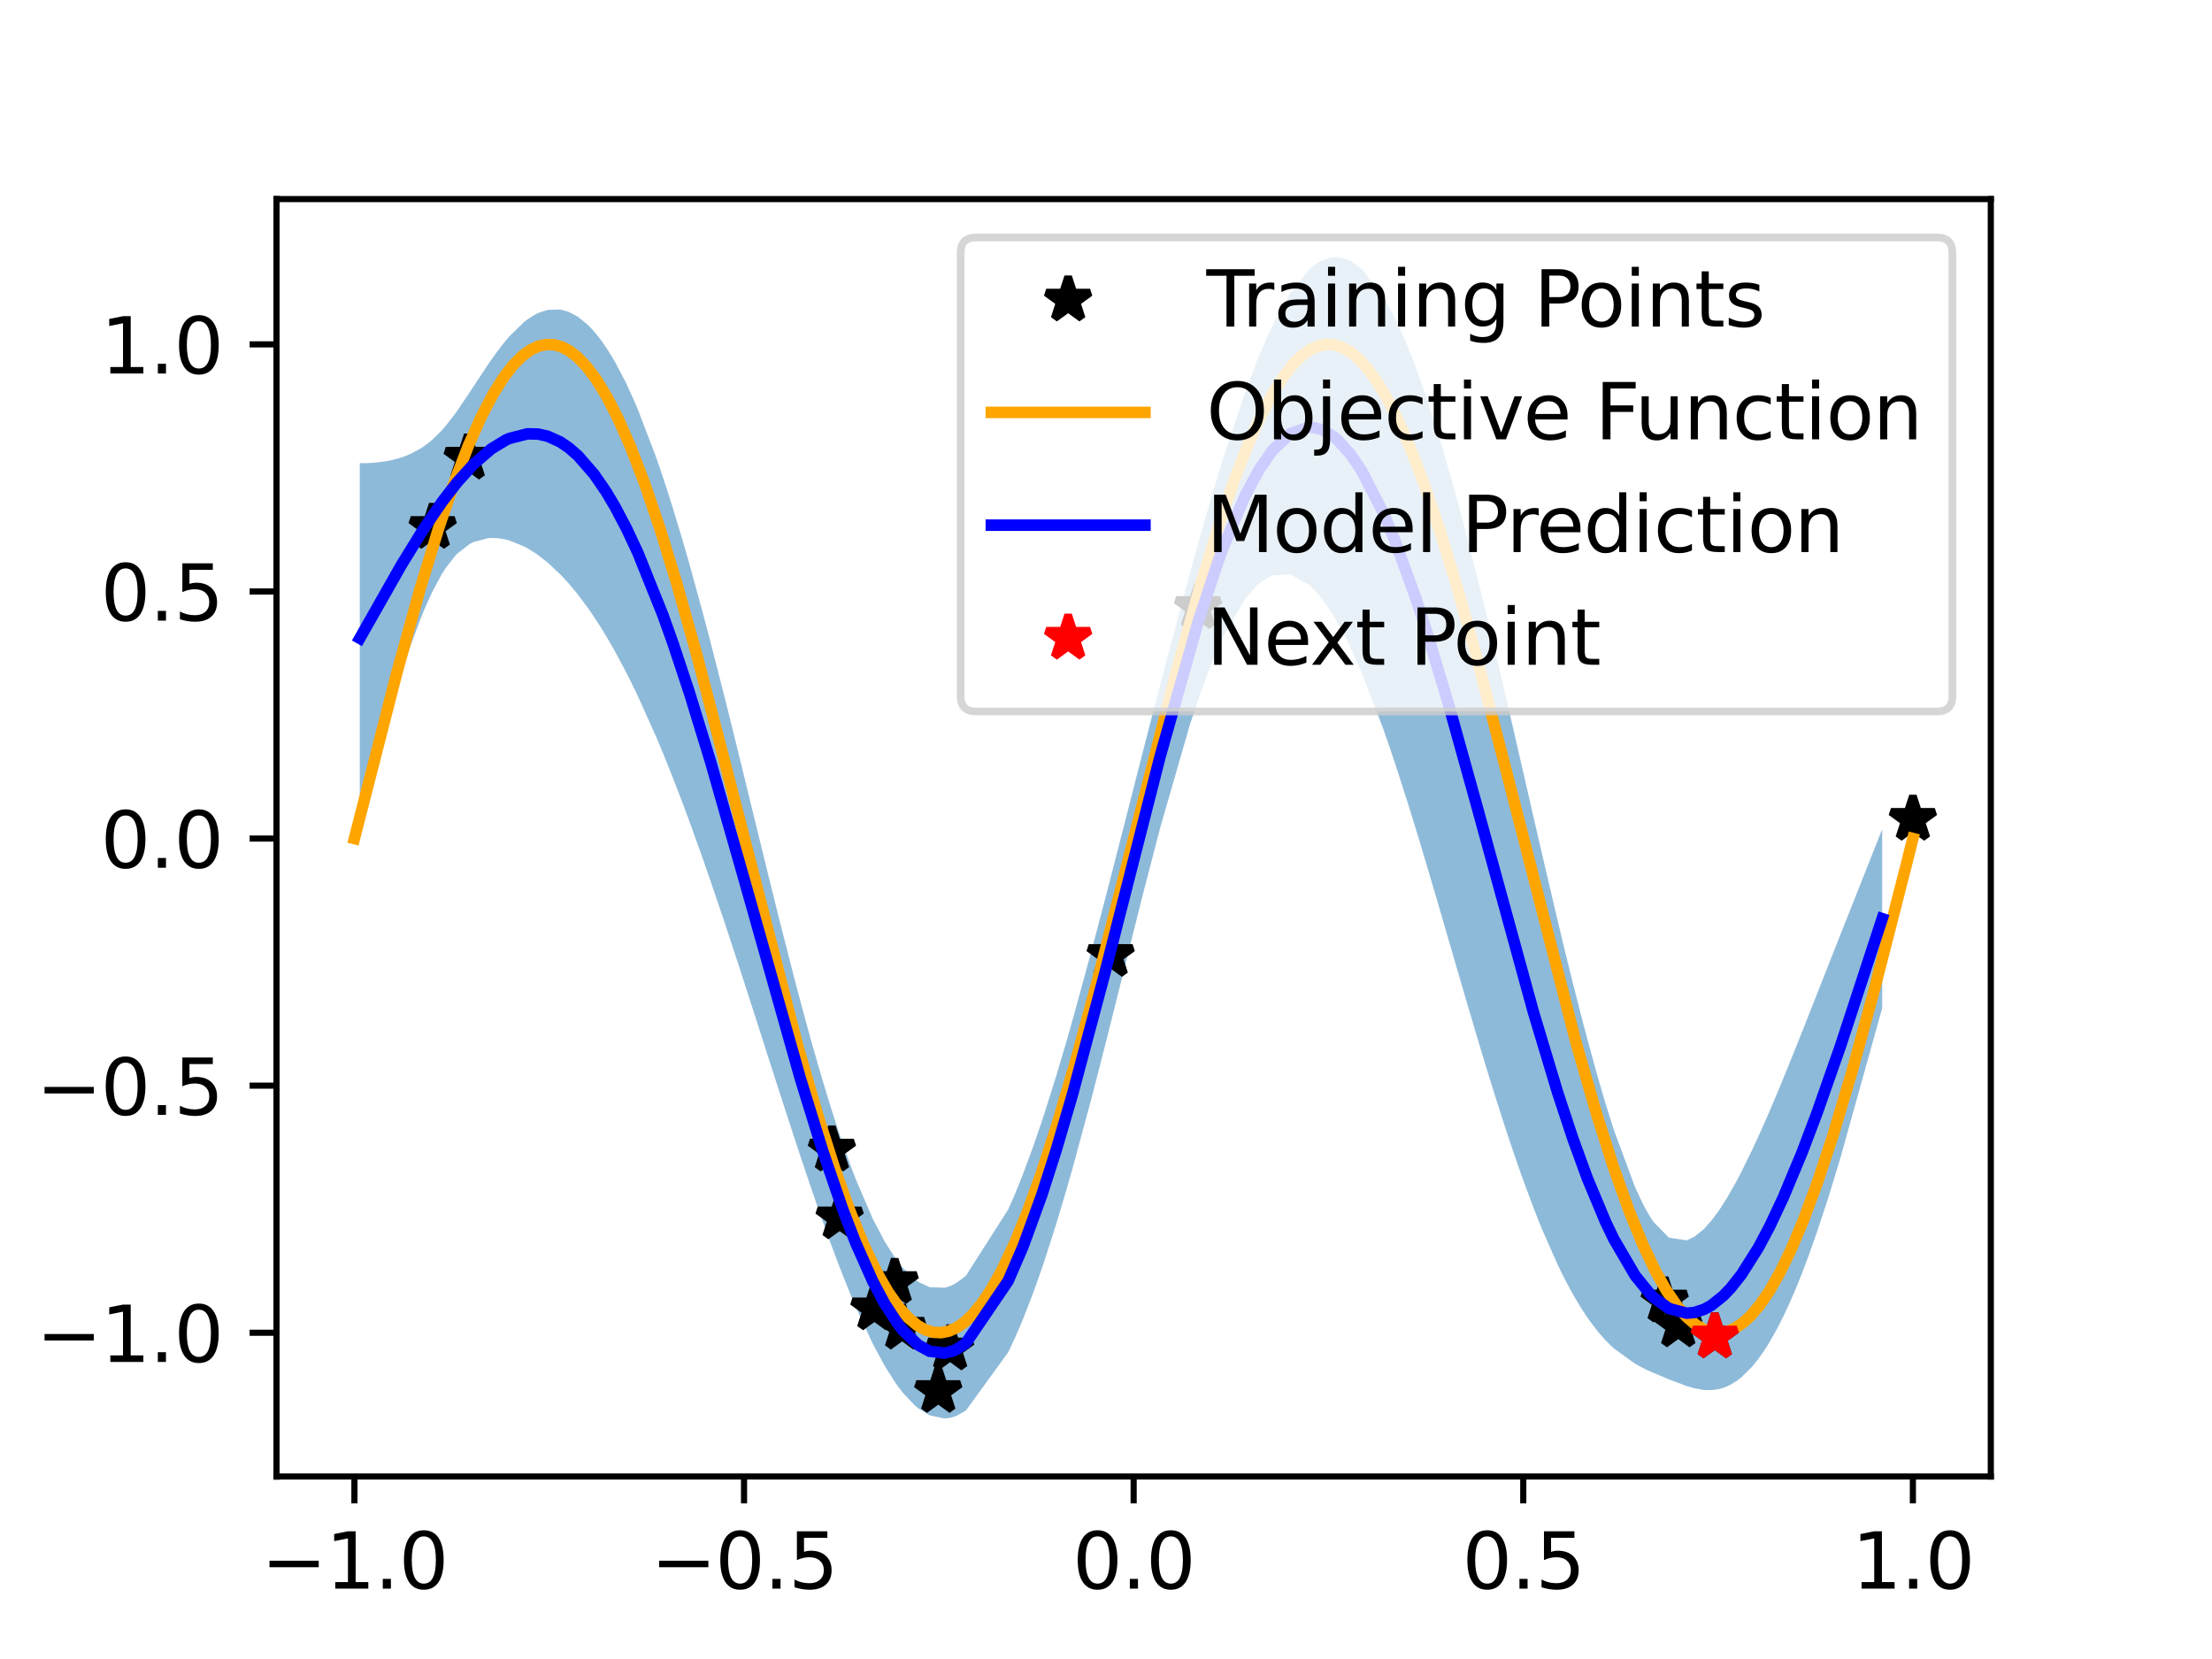 <?xml version="1.0" encoding="utf-8" standalone="no"?>
<!DOCTYPE svg PUBLIC "-//W3C//DTD SVG 1.1//EN"
  "http://www.w3.org/Graphics/SVG/1.1/DTD/svg11.dtd">
<svg xmlns:xlink="http://www.w3.org/1999/xlink" width="288pt" height="216pt" viewBox="0 0 288 216" xmlns="http://www.w3.org/2000/svg" version="1.1">
 <defs>
  <style type="text/css">*{stroke-linejoin: round; stroke-linecap: butt}</style>
 </defs>
 <g id="figure_1">
  <g id="patch_1">
   <path d="M 0 216 
L 288 216 
L 288 0 
L 0 0 
z
" style="fill: #ffffff"/>
  </g>
  <g id="axes_1">
   <g id="patch_2">
    <path d="M 36 192.24 
L 259.2 192.24 
L 259.2 25.92 
L 36 25.92 
z
" style="fill: #ffffff"/>
   </g>
   <g id="PolyCollection_1">
    <path d="M 46.843 60.301 
L 46.843 105.909 
L 47.357 104.055 
L 47.67 102.933 
L 48.639 99.506 
L 50.095 94.513 
L 50.892 91.877 
L 51.053 91.353 
L 52.014 88.315 
L 52.256 87.571 
L 52.822 85.872 
L 52.859 85.765 
L 53.13 84.975 
L 53.17 84.858 
L 53.341 84.368 
L 53.431 84.114 
L 53.517 83.873 
L 54.732 80.632 
L 55.167 79.562 
L 55.702 78.321 
L 56.316 76.999 
L 57.459 74.861 
L 57.599 74.63 
L 58.034 73.95 
L 59.314 72.316 
L 59.543 72.078 
L 61.12 70.845 
L 61.578 70.606 
L 61.658 70.57 
L 63.54 70.071 
L 63.969 70.045 
L 64.808 70.074 
L 64.809 70.075 
L 65.551 70.184 
L 65.615 70.197 
L 65.878 70.254 
L 66.192 70.335 
L 66.316 70.37 
L 68.24 71.151 
L 68.687 71.392 
L 69.766 72.065 
L 70.067 72.276 
L 71.306 73.244 
L 72.927 74.758 
L 73.872 75.771 
L 74.043 75.965 
L 75.231 77.397 
L 76.461 79.04 
L 76.486 79.075 
L 77.031 79.857 
L 77.344 80.321 
L 78.048 81.404 
L 78.296 81.798 
L 78.298 81.802 
L 78.963 82.891 
L 79.641 84.052 
L 79.967 84.628 
L 80.104 84.874 
L 81.409 87.312 
L 81.588 87.661 
L 82.626 89.749 
L 83.061 90.657 
L 85.398 95.864 
L 85.73 96.647 
L 85.995 97.281 
L 86.327 98.081 
L 86.67 98.921 
L 86.802 99.246 
L 87.387 100.71 
L 87.53 101.073 
L 87.664 101.412 
L 88.788 104.333 
L 89.12 105.217 
L 89.178 105.371 
L 89.223 105.493 
L 89.527 106.31 
L 89.8 107.053 
L 91.468 111.697 
L 91.54 111.902 
L 91.747 112.495 
L 92.537 114.773 
L 94.134 119.489 
L 94.727 121.271 
L 95.559 123.798 
L 96.614 127.034 
L 96.916 127.966 
L 96.98 128.166 
L 97.665 130.289 
L 97.783 130.657 
L 97.947 131.166 
L 99.158 134.941 
L 99.388 135.66 
L 100.835 140.17 
L 101.474 142.157 
L 103.297 147.765 
L 103.575 148.611 
L 104.201 150.505 
L 104.862 152.48 
L 105.036 152.995 
L 105.063 153.076 
L 105.638 154.767 
L 105.723 155.016 
L 106.58 157.493 
L 107.126 159.039 
L 107.914 161.228 
L 108.265 162.185 
L 108.268 162.193 
L 109.138 164.511 
L 109.298 164.926 
L 109.728 166.033 
L 110.871 168.868 
L 110.927 169.003 
L 111.406 170.135 
L 113.636 174.965 
L 115.187 177.836 
L 116.562 180.003 
L 116.806 180.348 
L 116.812 180.356 
L 116.962 180.562 
L 117.46 181.212 
L 117.639 181.433 
L 119.052 182.931 
L 119.481 183.299 
L 119.557 183.36 
L 121.023 184.267 
L 122.959 184.68 
L 123.434 184.642 
L 123.78 184.579 
L 123.91 184.548 
L 124.02 184.518 
L 124.538 184.339 
L 125.746 183.663 
L 125.763 183.651 
L 131.26 176.071 
L 132.102 174.289 
L 132.807 172.678 
L 133.2 171.733 
L 134.53 168.301 
L 135.633 165.191 
L 135.944 164.272 
L 137.499 159.431 
L 138.819 155.01 
L 139.295 153.356 
L 139.663 152.054 
L 142.015 143.363 
L 142.077 143.129 
L 143.161 138.939 
L 143.212 138.74 
L 143.817 136.363 
L 144.913 132.01 
L 145.15 131.063 
L 146.357 126.221 
L 146.855 124.222 
L 147.063 123.388 
L 147.821 120.356 
L 148.446 117.869 
L 148.499 117.661 
L 148.659 117.026 
L 148.792 116.5 
L 151.047 107.803 
L 154.893 94.462 
L 154.978 94.196 
L 155.001 94.125 
L 155.936 91.306 
L 156.07 90.919 
L 156.927 88.532 
L 157.161 87.91 
L 157.493 87.049 
L 157.689 86.554 
L 157.79 86.301 
L 158.577 84.428 
L 159.374 82.689 
L 162.129 77.964 
L 163.45 76.427 
L 163.664 76.223 
L 163.98 75.945 
L 165.042 75.21 
L 165.095 75.181 
L 165.652 74.927 
L 165.66 74.924 
L 167.99 74.776 
L 170.334 76.074 
L 170.695 76.398 
L 170.927 76.623 
L 171.138 76.84 
L 171.672 77.436 
L 172.203 78.098 
L 173.223 79.552 
L 173.339 79.733 
L 173.597 80.146 
L 173.688 80.295 
L 174.157 81.092 
L 175.348 83.327 
L 175.9 84.464 
L 177.316 87.645 
L 180.076 94.839 
L 180.102 94.913 
L 180.968 97.41 
L 181.611 99.324 
L 183.126 104.02 
L 183.369 104.793 
L 183.819 106.243 
L 184.008 106.855 
L 184.072 107.063 
L 184.378 108.063 
L 184.695 109.107 
L 185.095 110.432 
L 185.293 111.092 
L 185.697 112.446 
L 187.095 117.186 
L 187.958 120.146 
L 188.053 120.472 
L 188.399 121.661 
L 188.608 122.38 
L 189.233 124.531 
L 189.925 126.908 
L 189.978 127.09 
L 190.173 127.759 
L 190.618 129.284 
L 192.314 135.024 
L 192.845 136.793 
L 193.353 138.467 
L 193.661 139.476 
L 193.893 140.232 
L 194.716 142.872 
L 195.442 145.154 
L 195.787 146.221 
L 196.109 147.205 
L 196.654 148.847 
L 197.324 150.817 
L 198.008 152.775 
L 198.43 153.953 
L 199.632 157.176 
L 200.307 158.897 
L 200.63 159.698 
L 200.771 160.041 
L 202.786 164.618 
L 203.316 165.713 
L 203.629 166.338 
L 203.991 167.038 
L 204.777 168.486 
L 205.829 170.257 
L 205.91 170.385 
L 206.66 171.522 
L 207.796 173.061 
L 208.182 173.536 
L 208.924 174.38 
L 209.05 174.514 
L 209.853 175.316 
L 210.1 175.543 
L 212.898 177.569 
L 214 178.154 
L 214.511 178.398 
L 214.67 178.472 
L 214.846 178.552 
L 214.883 178.569 
L 215.122 178.675 
L 215.279 178.745 
L 217.292 179.589 
L 219.59 180.458 
L 220.572 180.744 
L 221.768 180.96 
L 221.772 180.961 
L 221.933 180.976 
L 222.85 180.988 
L 223.662 180.883 
L 223.956 180.815 
L 223.959 180.814 
L 224.402 180.681 
L 224.795 180.53 
L 225.343 180.268 
L 225.971 179.89 
L 226.153 179.764 
L 226.566 179.453 
L 226.735 179.314 
L 228.085 177.98 
L 228.954 176.903 
L 229.768 175.739 
L 230.191 175.076 
L 230.421 174.697 
L 231.399 172.957 
L 232.062 171.657 
L 232.179 171.418 
L 233.045 169.555 
L 233.05 169.543 
L 233.714 168.007 
L 233.948 167.444 
L 234.195 166.838 
L 234.512 166.042 
L 234.544 165.96 
L 234.625 165.753 
L 235.476 163.5 
L 236.569 160.41 
L 237.799 156.685 
L 238.083 155.789 
L 238.842 153.341 
L 238.875 153.236 
L 239.041 152.685 
L 239.071 152.587 
L 239.668 150.586 
L 245.058 131.262 
L 245.058 107.966 
L 245.058 107.966 
L 239.668 121.562 
L 239.071 123.072 
L 239.041 123.146 
L 238.875 123.569 
L 238.842 123.651 
L 238.083 125.575 
L 237.799 126.298 
L 236.569 129.425 
L 235.476 132.199 
L 234.625 134.348 
L 234.544 134.552 
L 234.512 134.633 
L 234.195 135.429 
L 233.948 136.047 
L 233.714 136.632 
L 233.05 138.281 
L 233.045 138.293 
L 232.179 140.418 
L 232.062 140.702 
L 231.399 142.3 
L 230.421 144.606 
L 230.191 145.14 
L 229.768 146.108 
L 228.954 147.932 
L 228.085 149.808 
L 226.735 152.554 
L 226.566 152.881 
L 226.153 153.663 
L 225.971 154.001 
L 225.343 155.124 
L 224.795 156.052 
L 224.402 156.684 
L 223.959 157.362 
L 223.956 157.367 
L 223.662 157.796 
L 222.85 158.881 
L 221.933 159.922 
L 221.772 160.082 
L 221.768 160.086 
L 220.572 161.043 
L 219.59 161.492 
L 217.292 161.146 
L 215.279 159.081 
L 215.122 158.851 
L 214.883 158.483 
L 214.846 158.424 
L 214.67 158.136 
L 214.511 157.864 
L 214 156.933 
L 212.898 154.608 
L 210.1 147.052 
L 209.853 146.287 
L 209.05 143.702 
L 208.924 143.285 
L 208.182 140.758 
L 207.796 139.401 
L 206.66 135.257 
L 205.91 132.405 
L 205.829 132.093 
L 204.777 127.957 
L 203.991 124.774 
L 203.629 123.29 
L 203.316 121.995 
L 202.786 119.781 
L 200.771 111.19 
L 200.63 110.583 
L 200.307 109.183 
L 199.632 106.251 
L 198.43 101.013 
L 198.008 99.172 
L 197.324 96.192 
L 196.654 93.287 
L 196.109 90.931 
L 195.787 89.548 
L 195.442 88.07 
L 194.716 84.981 
L 193.893 81.529 
L 193.661 80.563 
L 193.353 79.289 
L 192.845 77.212 
L 192.314 75.066 
L 190.618 68.433 
L 190.173 66.752 
L 189.978 66.025 
L 189.925 65.829 
L 189.233 63.303 
L 188.608 61.084 
L 188.399 60.357 
L 188.053 59.17 
L 187.958 58.848 
L 187.095 55.99 
L 185.697 51.665 
L 185.293 50.487 
L 185.095 49.923 
L 184.695 48.808 
L 184.378 47.948 
L 184.072 47.14 
L 184.008 46.973 
L 183.819 46.487 
L 183.369 45.36 
L 183.126 44.773 
L 181.611 41.417 
L 180.968 40.163 
L 180.102 38.634 
L 180.076 38.591 
L 177.316 35.039 
L 175.9 34.005 
L 175.348 33.749 
L 174.157 33.48 
L 173.688 33.48 
L 173.597 33.487 
L 173.339 33.519 
L 173.223 33.539 
L 172.203 33.873 
L 171.672 34.158 
L 171.138 34.519 
L 170.927 34.683 
L 170.695 34.877 
L 170.334 35.205 
L 167.99 38.152 
L 165.66 42.399 
L 165.652 42.414 
L 165.095 43.611 
L 165.042 43.731 
L 163.98 46.205 
L 163.664 46.984 
L 163.45 47.525 
L 162.129 51.041 
L 159.374 59.306 
L 158.577 61.894 
L 157.79 64.522 
L 157.689 64.865 
L 157.493 65.532 
L 157.161 66.673 
L 156.927 67.483 
L 156.07 70.492 
L 155.936 70.968 
L 155.001 74.334 
L 154.978 74.416 
L 154.893 74.727 
L 151.047 89.163 
L 148.792 97.905 
L 148.659 98.425 
L 148.499 99.052 
L 148.446 99.257 
L 147.821 101.703 
L 147.063 104.67 
L 146.855 105.485 
L 146.357 107.433 
L 145.15 112.146 
L 144.913 113.067 
L 143.817 117.306 
L 143.212 119.625 
L 143.161 119.819 
L 142.077 123.922 
L 142.015 124.152 
L 139.663 132.743 
L 139.295 134.04 
L 138.819 135.696 
L 137.499 140.15 
L 135.944 145.086 
L 135.633 146.03 
L 134.53 149.251 
L 133.2 152.847 
L 132.807 153.848 
L 132.102 155.563 
L 131.26 157.481 
L 125.763 166.097 
L 125.746 166.113 
L 124.538 167.026 
L 124.02 167.306 
L 123.91 167.356 
L 123.78 167.412 
L 123.434 167.54 
L 122.959 167.666 
L 121.023 167.585 
L 119.557 166.891 
L 119.481 166.84 
L 119.052 166.525 
L 117.639 165.167 
L 117.46 164.96 
L 116.962 164.341 
L 116.812 164.143 
L 116.806 164.135 
L 116.562 163.802 
L 115.187 161.65 
L 113.636 158.691 
L 111.406 153.495 
L 110.927 152.243 
L 110.871 152.093 
L 109.728 148.902 
L 109.298 147.636 
L 109.138 147.159 
L 108.268 144.47 
L 108.265 144.46 
L 107.914 143.338 
L 107.126 140.743 
L 106.58 138.89 
L 105.723 135.889 
L 105.638 135.585 
L 105.063 133.511 
L 105.036 133.411 
L 104.862 132.776 
L 104.201 130.323 
L 103.575 127.954 
L 103.297 126.889 
L 101.474 119.746 
L 100.835 117.184 
L 99.388 111.32 
L 99.158 110.38 
L 97.947 105.422 
L 97.783 104.75 
L 97.665 104.265 
L 96.98 101.461 
L 96.916 101.197 
L 96.614 99.963 
L 95.559 95.675 
L 94.727 92.321 
L 94.134 89.957 
L 92.537 83.711 
L 91.747 80.706 
L 91.54 79.926 
L 91.468 79.656 
L 89.8 73.585 
L 89.527 72.621 
L 89.223 71.566 
L 89.178 71.408 
L 89.12 71.209 
L 88.788 70.071 
L 87.664 66.345 
L 87.53 65.917 
L 87.387 65.458 
L 86.802 63.623 
L 86.67 63.218 
L 86.327 62.175 
L 85.995 61.189 
L 85.73 60.412 
L 85.398 59.459 
L 83.061 53.337 
L 82.626 52.315 
L 81.588 50.038 
L 81.409 49.668 
L 80.104 47.18 
L 79.967 46.939 
L 79.641 46.385 
L 78.963 45.309 
L 78.298 44.353 
L 78.296 44.35 
L 78.048 44.019 
L 77.344 43.155 
L 77.031 42.807 
L 76.486 42.254 
L 76.461 42.23 
L 75.231 41.238 
L 74.043 40.605 
L 73.872 40.54 
L 72.927 40.299 
L 71.306 40.342 
L 70.067 40.752 
L 69.766 40.899 
L 68.687 41.572 
L 68.24 41.917 
L 66.316 43.799 
L 66.192 43.941 
L 65.878 44.31 
L 65.615 44.631 
L 65.551 44.71 
L 64.809 45.671 
L 64.808 45.672 
L 63.969 46.834 
L 63.54 47.455 
L 61.658 50.304 
L 61.578 50.427 
L 61.12 51.13 
L 59.543 53.465 
L 59.314 53.785 
L 58.034 55.439 
L 57.599 55.941 
L 57.459 56.095 
L 56.316 57.222 
L 55.702 57.731 
L 55.167 58.123 
L 54.732 58.407 
L 53.517 59.064 
L 53.431 59.103 
L 53.341 59.143 
L 53.17 59.217 
L 53.13 59.234 
L 52.859 59.343 
L 52.822 59.357 
L 52.256 59.56 
L 52.014 59.637 
L 51.053 59.894 
L 50.892 59.93 
L 50.095 60.082 
L 48.639 60.252 
L 47.67 60.3 
L 47.357 60.304 
L 46.843 60.301 
z
" clip-path="url(#pe3417d2daa)" style="fill: #1f77b4; fill-opacity: 0.5"/>
   </g>
   <g id="matplotlib.axis_1">
    <g id="xtick_1">
     <g id="line2d_1">
      <defs>
       <path id="m58ea54e9c7" d="M 0 0 
L 0 3.5 
" style="stroke: #000000; stroke-width: 0.8"/>
      </defs>
      <g>
       <use xlink:href="#m58ea54e9c7" x="46.145" y="192.24" style="stroke: #000000; stroke-width: 0.8"/>
      </g>
     </g>
     <g id="text_1">
      <!-- −1.0 -->
      <g transform="translate(34.004 206.838) scale(0.1 -0.1)">
       <defs>
        <path id="DejaVuSans-2212" d="M 678 2272 
L 4684 2272 
L 4684 1741 
L 678 1741 
L 678 2272 
z
" transform="scale(0.016)"/>
        <path id="DejaVuSans-31" d="M 794 531 
L 1825 531 
L 1825 4091 
L 703 3866 
L 703 4441 
L 1819 4666 
L 2450 4666 
L 2450 531 
L 3481 531 
L 3481 0 
L 794 0 
L 794 531 
z
" transform="scale(0.016)"/>
        <path id="DejaVuSans-2e" d="M 684 794 
L 1344 794 
L 1344 0 
L 684 0 
L 684 794 
z
" transform="scale(0.016)"/>
        <path id="DejaVuSans-30" d="M 2034 4250 
Q 1547 4250 1301 3770 
Q 1056 3291 1056 2328 
Q 1056 1369 1301 889 
Q 1547 409 2034 409 
Q 2525 409 2770 889 
Q 3016 1369 3016 2328 
Q 3016 3291 2770 3770 
Q 2525 4250 2034 4250 
z
M 2034 4750 
Q 2819 4750 3233 4129 
Q 3647 3509 3647 2328 
Q 3647 1150 3233 529 
Q 2819 -91 2034 -91 
Q 1250 -91 836 529 
Q 422 1150 422 2328 
Q 422 3509 836 4129 
Q 1250 4750 2034 4750 
z
" transform="scale(0.016)"/>
       </defs>
       <use xlink:href="#DejaVuSans-2212"/>
       <use xlink:href="#DejaVuSans-31" x="83.789"/>
       <use xlink:href="#DejaVuSans-2e" x="147.412"/>
       <use xlink:href="#DejaVuSans-30" x="179.199"/>
      </g>
     </g>
    </g>
    <g id="xtick_2">
     <g id="line2d_2">
      <g>
       <use xlink:href="#m58ea54e9c7" x="96.873" y="192.24" style="stroke: #000000; stroke-width: 0.8"/>
      </g>
     </g>
     <g id="text_2">
      <!-- −0.5 -->
      <g transform="translate(84.731 206.838) scale(0.1 -0.1)">
       <defs>
        <path id="DejaVuSans-35" d="M 691 4666 
L 3169 4666 
L 3169 4134 
L 1269 4134 
L 1269 2991 
Q 1406 3038 1543 3061 
Q 1681 3084 1819 3084 
Q 2600 3084 3056 2656 
Q 3513 2228 3513 1497 
Q 3513 744 3044 326 
Q 2575 -91 1722 -91 
Q 1428 -91 1123 -41 
Q 819 9 494 109 
L 494 744 
Q 775 591 1075 516 
Q 1375 441 1709 441 
Q 2250 441 2565 725 
Q 2881 1009 2881 1497 
Q 2881 1984 2565 2268 
Q 2250 2553 1709 2553 
Q 1456 2553 1204 2497 
Q 953 2441 691 2322 
L 691 4666 
z
" transform="scale(0.016)"/>
       </defs>
       <use xlink:href="#DejaVuSans-2212"/>
       <use xlink:href="#DejaVuSans-30" x="83.789"/>
       <use xlink:href="#DejaVuSans-2e" x="147.412"/>
       <use xlink:href="#DejaVuSans-35" x="179.199"/>
      </g>
     </g>
    </g>
    <g id="xtick_3">
     <g id="line2d_3">
      <g>
       <use xlink:href="#m58ea54e9c7" x="147.6" y="192.24" style="stroke: #000000; stroke-width: 0.8"/>
      </g>
     </g>
     <g id="text_3">
      <!-- 0.0 -->
      <g transform="translate(139.648 206.838) scale(0.1 -0.1)">
       <use xlink:href="#DejaVuSans-30"/>
       <use xlink:href="#DejaVuSans-2e" x="63.623"/>
       <use xlink:href="#DejaVuSans-30" x="95.41"/>
      </g>
     </g>
    </g>
    <g id="xtick_4">
     <g id="line2d_4">
      <g>
       <use xlink:href="#m58ea54e9c7" x="198.327" y="192.24" style="stroke: #000000; stroke-width: 0.8"/>
      </g>
     </g>
     <g id="text_4">
      <!-- 0.5 -->
      <g transform="translate(190.376 206.838) scale(0.1 -0.1)">
       <use xlink:href="#DejaVuSans-30"/>
       <use xlink:href="#DejaVuSans-2e" x="63.623"/>
       <use xlink:href="#DejaVuSans-35" x="95.41"/>
      </g>
     </g>
    </g>
    <g id="xtick_5">
     <g id="line2d_5">
      <g>
       <use xlink:href="#m58ea54e9c7" x="249.055" y="192.24" style="stroke: #000000; stroke-width: 0.8"/>
      </g>
     </g>
     <g id="text_5">
      <!-- 1.0 -->
      <g transform="translate(241.103 206.838) scale(0.1 -0.1)">
       <use xlink:href="#DejaVuSans-31"/>
       <use xlink:href="#DejaVuSans-2e" x="63.623"/>
       <use xlink:href="#DejaVuSans-30" x="95.41"/>
      </g>
     </g>
    </g>
   </g>
   <g id="matplotlib.axis_2">
    <g id="ytick_1">
     <g id="line2d_6">
      <defs>
       <path id="m2d13f27fdd" d="M 0 0 
L -3.5 0 
" style="stroke: #000000; stroke-width: 0.8"/>
      </defs>
      <g>
       <use xlink:href="#m2d13f27fdd" x="36" y="173.524" style="stroke: #000000; stroke-width: 0.8"/>
      </g>
     </g>
     <g id="text_6">
      <!-- −1.0 -->
      <g transform="translate(4.717 177.323) scale(0.1 -0.1)">
       <use xlink:href="#DejaVuSans-2212"/>
       <use xlink:href="#DejaVuSans-31" x="83.789"/>
       <use xlink:href="#DejaVuSans-2e" x="147.412"/>
       <use xlink:href="#DejaVuSans-30" x="179.199"/>
      </g>
     </g>
    </g>
    <g id="ytick_2">
     <g id="line2d_7">
      <g>
       <use xlink:href="#m2d13f27fdd" x="36" y="141.351" style="stroke: #000000; stroke-width: 0.8"/>
      </g>
     </g>
     <g id="text_7">
      <!-- −0.5 -->
      <g transform="translate(4.717 145.151) scale(0.1 -0.1)">
       <use xlink:href="#DejaVuSans-2212"/>
       <use xlink:href="#DejaVuSans-30" x="83.789"/>
       <use xlink:href="#DejaVuSans-2e" x="147.412"/>
       <use xlink:href="#DejaVuSans-35" x="179.199"/>
      </g>
     </g>
    </g>
    <g id="ytick_3">
     <g id="line2d_8">
      <g>
       <use xlink:href="#m2d13f27fdd" x="36" y="109.179" style="stroke: #000000; stroke-width: 0.8"/>
      </g>
     </g>
     <g id="text_8">
      <!-- 0.0 -->
      <g transform="translate(13.097 112.978) scale(0.1 -0.1)">
       <use xlink:href="#DejaVuSans-30"/>
       <use xlink:href="#DejaVuSans-2e" x="63.623"/>
       <use xlink:href="#DejaVuSans-30" x="95.41"/>
      </g>
     </g>
    </g>
    <g id="ytick_4">
     <g id="line2d_9">
      <g>
       <use xlink:href="#m2d13f27fdd" x="36" y="77.006" style="stroke: #000000; stroke-width: 0.8"/>
      </g>
     </g>
     <g id="text_9">
      <!-- 0.5 -->
      <g transform="translate(13.097 80.806) scale(0.1 -0.1)">
       <use xlink:href="#DejaVuSans-30"/>
       <use xlink:href="#DejaVuSans-2e" x="63.623"/>
       <use xlink:href="#DejaVuSans-35" x="95.41"/>
      </g>
     </g>
    </g>
    <g id="ytick_5">
     <g id="line2d_10">
      <g>
       <use xlink:href="#m2d13f27fdd" x="36" y="44.834" style="stroke: #000000; stroke-width: 0.8"/>
      </g>
     </g>
     <g id="text_10">
      <!-- 1.0 -->
      <g transform="translate(13.097 48.633) scale(0.1 -0.1)">
       <use xlink:href="#DejaVuSans-31"/>
       <use xlink:href="#DejaVuSans-2e" x="63.623"/>
       <use xlink:href="#DejaVuSans-30" x="95.41"/>
      </g>
     </g>
    </g>
   </g>
   <g id="line2d_11">
    <defs>
     <path id="ma1a18db0c5" d="M 0 -3 
L -0.674 -0.927 
L -2.853 -0.927 
L -1.09 0.354 
L -1.763 2.427 
L -0 1.146 
L 1.763 2.427 
L 1.09 0.354 
L 2.853 -0.927 
L 0.674 -0.927 
z
" style="stroke: #000000; stroke-linejoin: bevel"/>
    </defs>
    <g clip-path="url(#pe3417d2daa)">
     <use xlink:href="#ma1a18db0c5" x="56.336" y="68.627" style="stroke: #000000; stroke-linejoin: bevel"/>
     <use xlink:href="#ma1a18db0c5" x="60.894" y="59.606" style="stroke: #000000; stroke-linejoin: bevel"/>
     <use xlink:href="#ma1a18db0c5" x="109.319" y="158.524" style="stroke: #000000; stroke-linejoin: bevel"/>
     <use xlink:href="#ma1a18db0c5" x="113.843" y="170.367" style="stroke: #000000; stroke-linejoin: bevel"/>
     <use xlink:href="#ma1a18db0c5" x="116.488" y="166.935" style="stroke: #000000; stroke-linejoin: bevel"/>
     <use xlink:href="#ma1a18db0c5" x="155.983" y="79.051" style="stroke: #000000; stroke-linejoin: bevel"/>
     <use xlink:href="#ma1a18db0c5" x="123.705" y="175.59" style="stroke: #000000; stroke-linejoin: bevel"/>
     <use xlink:href="#ma1a18db0c5" x="108.313" y="149.688" style="stroke: #000000; stroke-linejoin: bevel"/>
     <use xlink:href="#ma1a18db0c5" x="249.055" y="106.63" style="stroke: #000000; stroke-linejoin: bevel"/>
     <use xlink:href="#ma1a18db0c5" x="117.459" y="172.886" style="stroke: #000000; stroke-linejoin: bevel"/>
     <use xlink:href="#ma1a18db0c5" x="144.608" y="124.354" style="stroke: #000000; stroke-linejoin: bevel"/>
     <use xlink:href="#ma1a18db0c5" x="216.739" y="169.341" style="stroke: #000000; stroke-linejoin: bevel"/>
     <use xlink:href="#ma1a18db0c5" x="218.506" y="172.587" style="stroke: #000000; stroke-linejoin: bevel"/>
     <use xlink:href="#ma1a18db0c5" x="122.16" y="181.124" style="stroke: #000000; stroke-linejoin: bevel"/>
     <use xlink:href="#ma1a18db0c5" x="223.264" y="174.027" style="stroke: #000000; stroke-linejoin: bevel"/>
    </g>
   </g>
   <g id="line2d_12">
    <path d="M 46.145 109.179 
L 51.629 87.743 
L 54.676 76.744 
L 57.114 68.756 
L 59.145 62.795 
L 60.973 58.054 
L 62.598 54.387 
L 64.222 51.275 
L 65.644 49.032 
L 66.863 47.48 
L 68.082 46.278 
L 69.097 45.551 
L 70.113 45.075 
L 71.128 44.852 
L 72.144 44.884 
L 73.159 45.17 
L 74.175 45.709 
L 75.191 46.499 
L 76.409 47.774 
L 77.628 49.399 
L 79.05 51.724 
L 80.471 54.494 
L 82.096 58.177 
L 83.924 62.935 
L 85.955 68.914 
L 88.19 76.221 
L 90.83 85.658 
L 94.283 98.903 
L 103.829 136.051 
L 106.47 145.21 
L 108.704 152.219 
L 110.735 157.88 
L 112.563 162.319 
L 114.188 165.695 
L 115.61 168.181 
L 117.032 170.21 
L 118.25 171.573 
L 119.469 172.581 
L 120.485 173.145 
L 121.5 173.457 
L 122.516 173.514 
L 123.531 173.317 
L 124.547 172.866 
L 125.562 172.164 
L 126.578 171.212 
L 127.797 169.746 
L 129.015 167.936 
L 130.437 165.402 
L 132.062 161.974 
L 133.687 158.012 
L 135.515 152.966 
L 137.546 146.705 
L 139.983 138.418 
L 142.827 127.924 
L 147.092 111.202 
L 153.186 87.362 
L 156.232 76.395 
L 158.67 68.442 
L 160.701 62.515 
L 162.529 57.809 
L 164.154 54.176 
L 165.779 51.1 
L 167.2 48.889 
L 168.419 47.366 
L 169.638 46.194 
L 170.653 45.492 
L 171.669 45.041 
L 172.684 44.844 
L 173.7 44.901 
L 174.715 45.212 
L 175.731 45.777 
L 176.747 46.592 
L 177.965 47.896 
L 179.184 49.55 
L 180.606 51.907 
L 182.028 54.708 
L 183.652 58.425 
L 185.48 63.218 
L 187.512 69.23 
L 189.746 76.569 
L 192.386 86.035 
L 195.839 99.303 
L 205.182 135.683 
L 207.823 144.874 
L 210.057 151.917 
L 212.088 157.614 
L 213.916 162.089 
L 215.541 165.5 
L 216.963 168.018 
L 218.385 170.08 
L 219.603 171.473 
L 220.822 172.511 
L 221.838 173.1 
L 222.853 173.437 
L 223.869 173.52 
L 224.884 173.348 
L 225.9 172.923 
L 226.915 172.245 
L 227.931 171.318 
L 229.15 169.882 
L 230.368 168.1 
L 231.79 165.598 
L 233.212 162.659 
L 234.837 158.794 
L 236.665 153.847 
L 238.696 147.684 
L 241.133 139.494 
L 243.977 129.082 
L 248.039 113.223 
L 249.055 109.179 
L 249.055 109.179 
" clip-path="url(#pe3417d2daa)" style="fill: none; stroke: #ffa500; stroke-width: 1.5; stroke-linecap: square"/>
   </g>
   <g id="line2d_13">
    <path d="M 46.843 83.105 
L 52.256 73.566 
L 55.167 68.843 
L 57.599 65.286 
L 59.543 62.771 
L 61.658 60.437 
L 63.969 58.439 
L 65.878 57.282 
L 66.316 57.085 
L 68.687 56.482 
L 70.067 56.514 
L 71.306 56.793 
L 72.927 57.529 
L 74.043 58.285 
L 75.231 59.317 
L 77.344 61.738 
L 78.963 64.1 
L 80.104 66.027 
L 81.588 68.849 
L 83.061 71.997 
L 86.327 80.128 
L 87.664 83.879 
L 89.8 90.319 
L 92.537 99.242 
L 96.98 114.814 
L 104.201 140.414 
L 107.126 149.891 
L 109.728 157.468 
L 111.406 161.815 
L 113.636 166.828 
L 115.187 169.743 
L 116.962 172.452 
L 117.639 173.3 
L 119.557 175.125 
L 121.023 175.926 
L 122.959 176.173 
L 124.02 175.912 
L 124.538 175.682 
L 125.763 174.874 
L 131.26 166.776 
L 133.2 162.29 
L 135.633 155.61 
L 137.499 149.79 
L 139.663 142.399 
L 143.817 126.835 
L 151.047 98.483 
L 156.07 80.705 
L 158.577 73.161 
L 159.374 70.997 
L 162.129 64.502 
L 163.98 61.075 
L 165.66 58.661 
L 167.99 56.464 
L 170.334 55.64 
L 171.138 55.68 
L 172.203 55.986 
L 173.688 56.888 
L 174.157 57.286 
L 175.9 59.234 
L 177.316 61.342 
L 180.102 66.774 
L 181.611 70.371 
L 184.378 78.006 
L 185.697 82.056 
L 188.608 91.732 
L 192.314 105.045 
L 199.632 131.713 
L 202.786 142.2 
L 204.777 148.221 
L 206.66 153.389 
L 209.05 159.108 
L 210.1 161.297 
L 212.898 166.089 
L 214.883 168.526 
L 215.279 168.913 
L 217.292 170.368 
L 219.59 170.975 
L 220.572 170.894 
L 221.933 170.449 
L 222.85 169.935 
L 224.402 168.682 
L 225.343 167.696 
L 226.735 165.934 
L 228.954 162.417 
L 230.421 159.651 
L 232.179 155.918 
L 234.625 150.051 
L 236.569 144.918 
L 239.668 136.074 
L 245.058 119.614 
L 245.058 119.614 
" clip-path="url(#pe3417d2daa)" style="fill: none; stroke: #0000ff; stroke-width: 1.5; stroke-linecap: square"/>
   </g>
   <g id="line2d_14">
    <defs>
     <path id="mc2e673ba60" d="M 0 -3 
L -0.674 -0.927 
L -2.853 -0.927 
L -1.09 0.354 
L -1.763 2.427 
L -0 1.146 
L 1.763 2.427 
L 1.09 0.354 
L 2.853 -0.927 
L 0.674 -0.927 
z
" style="stroke: #ff0000; stroke-linejoin: bevel"/>
    </defs>
    <g clip-path="url(#pe3417d2daa)">
     <use xlink:href="#mc2e673ba60" x="223.264" y="174.027" style="fill: #ff0000; stroke: #ff0000; stroke-linejoin: bevel"/>
    </g>
   </g>
   <g id="patch_3">
    <path d="M 36 192.24 
L 36 25.92 
" style="fill: none; stroke: #000000; stroke-width: 0.8; stroke-linejoin: miter; stroke-linecap: square"/>
   </g>
   <g id="patch_4">
    <path d="M 259.2 192.24 
L 259.2 25.92 
" style="fill: none; stroke: #000000; stroke-width: 0.8; stroke-linejoin: miter; stroke-linecap: square"/>
   </g>
   <g id="patch_5">
    <path d="M 36 192.24 
L 259.2 192.24 
" style="fill: none; stroke: #000000; stroke-width: 0.8; stroke-linejoin: miter; stroke-linecap: square"/>
   </g>
   <g id="patch_6">
    <path d="M 36 25.92 
L 259.2 25.92 
" style="fill: none; stroke: #000000; stroke-width: 0.8; stroke-linejoin: miter; stroke-linecap: square"/>
   </g>
   <g id="legend_1">
    <g id="patch_7">
     <path d="M 127.072 92.632 
L 252.2 92.632 
Q 254.2 92.632 254.2 90.632 
L 254.2 32.92 
Q 254.2 30.92 252.2 30.92 
L 127.072 30.92 
Q 125.072 30.92 125.072 32.92 
L 125.072 90.632 
Q 125.072 92.632 127.072 92.632 
z
" style="fill: #ffffff; opacity: 0.8; stroke: #cccccc; stroke-linejoin: miter"/>
    </g>
    <g id="line2d_15">
     <g>
      <use xlink:href="#ma1a18db0c5" x="139.072" y="39.018" style="stroke: #000000; stroke-linejoin: bevel"/>
     </g>
    </g>
    <g id="text_11">
     <!-- Training Points -->
     <g transform="translate(157.072 42.518) scale(0.1 -0.1)">
      <defs>
       <path id="DejaVuSans-54" d="M -19 4666 
L 3928 4666 
L 3928 4134 
L 2272 4134 
L 2272 0 
L 1638 0 
L 1638 4134 
L -19 4134 
L -19 4666 
z
" transform="scale(0.016)"/>
       <path id="DejaVuSans-72" d="M 2631 2963 
Q 2534 3019 2420 3045 
Q 2306 3072 2169 3072 
Q 1681 3072 1420 2755 
Q 1159 2438 1159 1844 
L 1159 0 
L 581 0 
L 581 3500 
L 1159 3500 
L 1159 2956 
Q 1341 3275 1631 3429 
Q 1922 3584 2338 3584 
Q 2397 3584 2469 3576 
Q 2541 3569 2628 3553 
L 2631 2963 
z
" transform="scale(0.016)"/>
       <path id="DejaVuSans-61" d="M 2194 1759 
Q 1497 1759 1228 1600 
Q 959 1441 959 1056 
Q 959 750 1161 570 
Q 1363 391 1709 391 
Q 2188 391 2477 730 
Q 2766 1069 2766 1631 
L 2766 1759 
L 2194 1759 
z
M 3341 1997 
L 3341 0 
L 2766 0 
L 2766 531 
Q 2569 213 2275 61 
Q 1981 -91 1556 -91 
Q 1019 -91 701 211 
Q 384 513 384 1019 
Q 384 1609 779 1909 
Q 1175 2209 1959 2209 
L 2766 2209 
L 2766 2266 
Q 2766 2663 2505 2880 
Q 2244 3097 1772 3097 
Q 1472 3097 1187 3025 
Q 903 2953 641 2809 
L 641 3341 
Q 956 3463 1253 3523 
Q 1550 3584 1831 3584 
Q 2591 3584 2966 3190 
Q 3341 2797 3341 1997 
z
" transform="scale(0.016)"/>
       <path id="DejaVuSans-69" d="M 603 3500 
L 1178 3500 
L 1178 0 
L 603 0 
L 603 3500 
z
M 603 4863 
L 1178 4863 
L 1178 4134 
L 603 4134 
L 603 4863 
z
" transform="scale(0.016)"/>
       <path id="DejaVuSans-6e" d="M 3513 2113 
L 3513 0 
L 2938 0 
L 2938 2094 
Q 2938 2591 2744 2837 
Q 2550 3084 2163 3084 
Q 1697 3084 1428 2787 
Q 1159 2491 1159 1978 
L 1159 0 
L 581 0 
L 581 3500 
L 1159 3500 
L 1159 2956 
Q 1366 3272 1645 3428 
Q 1925 3584 2291 3584 
Q 2894 3584 3203 3211 
Q 3513 2838 3513 2113 
z
" transform="scale(0.016)"/>
       <path id="DejaVuSans-67" d="M 2906 1791 
Q 2906 2416 2648 2759 
Q 2391 3103 1925 3103 
Q 1463 3103 1205 2759 
Q 947 2416 947 1791 
Q 947 1169 1205 825 
Q 1463 481 1925 481 
Q 2391 481 2648 825 
Q 2906 1169 2906 1791 
z
M 3481 434 
Q 3481 -459 3084 -895 
Q 2688 -1331 1869 -1331 
Q 1566 -1331 1297 -1286 
Q 1028 -1241 775 -1147 
L 775 -588 
Q 1028 -725 1275 -790 
Q 1522 -856 1778 -856 
Q 2344 -856 2625 -561 
Q 2906 -266 2906 331 
L 2906 616 
Q 2728 306 2450 153 
Q 2172 0 1784 0 
Q 1141 0 747 490 
Q 353 981 353 1791 
Q 353 2603 747 3093 
Q 1141 3584 1784 3584 
Q 2172 3584 2450 3431 
Q 2728 3278 2906 2969 
L 2906 3500 
L 3481 3500 
L 3481 434 
z
" transform="scale(0.016)"/>
       <path id="DejaVuSans-20" transform="scale(0.016)"/>
       <path id="DejaVuSans-50" d="M 1259 4147 
L 1259 2394 
L 2053 2394 
Q 2494 2394 2734 2622 
Q 2975 2850 2975 3272 
Q 2975 3691 2734 3919 
Q 2494 4147 2053 4147 
L 1259 4147 
z
M 628 4666 
L 2053 4666 
Q 2838 4666 3239 4311 
Q 3641 3956 3641 3272 
Q 3641 2581 3239 2228 
Q 2838 1875 2053 1875 
L 1259 1875 
L 1259 0 
L 628 0 
L 628 4666 
z
" transform="scale(0.016)"/>
       <path id="DejaVuSans-6f" d="M 1959 3097 
Q 1497 3097 1228 2736 
Q 959 2375 959 1747 
Q 959 1119 1226 758 
Q 1494 397 1959 397 
Q 2419 397 2687 759 
Q 2956 1122 2956 1747 
Q 2956 2369 2687 2733 
Q 2419 3097 1959 3097 
z
M 1959 3584 
Q 2709 3584 3137 3096 
Q 3566 2609 3566 1747 
Q 3566 888 3137 398 
Q 2709 -91 1959 -91 
Q 1206 -91 779 398 
Q 353 888 353 1747 
Q 353 2609 779 3096 
Q 1206 3584 1959 3584 
z
" transform="scale(0.016)"/>
       <path id="DejaVuSans-74" d="M 1172 4494 
L 1172 3500 
L 2356 3500 
L 2356 3053 
L 1172 3053 
L 1172 1153 
Q 1172 725 1289 603 
Q 1406 481 1766 481 
L 2356 481 
L 2356 0 
L 1766 0 
Q 1100 0 847 248 
Q 594 497 594 1153 
L 594 3053 
L 172 3053 
L 172 3500 
L 594 3500 
L 594 4494 
L 1172 4494 
z
" transform="scale(0.016)"/>
       <path id="DejaVuSans-73" d="M 2834 3397 
L 2834 2853 
Q 2591 2978 2328 3040 
Q 2066 3103 1784 3103 
Q 1356 3103 1142 2972 
Q 928 2841 928 2578 
Q 928 2378 1081 2264 
Q 1234 2150 1697 2047 
L 1894 2003 
Q 2506 1872 2764 1633 
Q 3022 1394 3022 966 
Q 3022 478 2636 193 
Q 2250 -91 1575 -91 
Q 1294 -91 989 -36 
Q 684 19 347 128 
L 347 722 
Q 666 556 975 473 
Q 1284 391 1588 391 
Q 1994 391 2212 530 
Q 2431 669 2431 922 
Q 2431 1156 2273 1281 
Q 2116 1406 1581 1522 
L 1381 1569 
Q 847 1681 609 1914 
Q 372 2147 372 2553 
Q 372 3047 722 3315 
Q 1072 3584 1716 3584 
Q 2034 3584 2315 3537 
Q 2597 3491 2834 3397 
z
" transform="scale(0.016)"/>
      </defs>
      <use xlink:href="#DejaVuSans-54"/>
      <use xlink:href="#DejaVuSans-72" x="46.334"/>
      <use xlink:href="#DejaVuSans-61" x="87.447"/>
      <use xlink:href="#DejaVuSans-69" x="148.727"/>
      <use xlink:href="#DejaVuSans-6e" x="176.51"/>
      <use xlink:href="#DejaVuSans-69" x="239.889"/>
      <use xlink:href="#DejaVuSans-6e" x="267.672"/>
      <use xlink:href="#DejaVuSans-67" x="331.051"/>
      <use xlink:href="#DejaVuSans-20" x="394.527"/>
      <use xlink:href="#DejaVuSans-50" x="426.314"/>
      <use xlink:href="#DejaVuSans-6f" x="482.992"/>
      <use xlink:href="#DejaVuSans-69" x="544.174"/>
      <use xlink:href="#DejaVuSans-6e" x="571.957"/>
      <use xlink:href="#DejaVuSans-74" x="635.336"/>
      <use xlink:href="#DejaVuSans-73" x="674.545"/>
     </g>
    </g>
    <g id="line2d_16">
     <path d="M 129.072 53.697 
L 139.072 53.697 
L 149.072 53.697 
" style="fill: none; stroke: #ffa500; stroke-width: 1.5; stroke-linecap: square"/>
    </g>
    <g id="text_12">
     <!-- Objective Function -->
     <g transform="translate(157.072 57.197) scale(0.1 -0.1)">
      <defs>
       <path id="DejaVuSans-4f" d="M 2522 4238 
Q 1834 4238 1429 3725 
Q 1025 3213 1025 2328 
Q 1025 1447 1429 934 
Q 1834 422 2522 422 
Q 3209 422 3611 934 
Q 4013 1447 4013 2328 
Q 4013 3213 3611 3725 
Q 3209 4238 2522 4238 
z
M 2522 4750 
Q 3503 4750 4090 4092 
Q 4678 3434 4678 2328 
Q 4678 1225 4090 567 
Q 3503 -91 2522 -91 
Q 1538 -91 948 565 
Q 359 1222 359 2328 
Q 359 3434 948 4092 
Q 1538 4750 2522 4750 
z
" transform="scale(0.016)"/>
       <path id="DejaVuSans-62" d="M 3116 1747 
Q 3116 2381 2855 2742 
Q 2594 3103 2138 3103 
Q 1681 3103 1420 2742 
Q 1159 2381 1159 1747 
Q 1159 1113 1420 752 
Q 1681 391 2138 391 
Q 2594 391 2855 752 
Q 3116 1113 3116 1747 
z
M 1159 2969 
Q 1341 3281 1617 3432 
Q 1894 3584 2278 3584 
Q 2916 3584 3314 3078 
Q 3713 2572 3713 1747 
Q 3713 922 3314 415 
Q 2916 -91 2278 -91 
Q 1894 -91 1617 61 
Q 1341 213 1159 525 
L 1159 0 
L 581 0 
L 581 4863 
L 1159 4863 
L 1159 2969 
z
" transform="scale(0.016)"/>
       <path id="DejaVuSans-6a" d="M 603 3500 
L 1178 3500 
L 1178 -63 
Q 1178 -731 923 -1031 
Q 669 -1331 103 -1331 
L -116 -1331 
L -116 -844 
L 38 -844 
Q 366 -844 484 -692 
Q 603 -541 603 -63 
L 603 3500 
z
M 603 4863 
L 1178 4863 
L 1178 4134 
L 603 4134 
L 603 4863 
z
" transform="scale(0.016)"/>
       <path id="DejaVuSans-65" d="M 3597 1894 
L 3597 1613 
L 953 1613 
Q 991 1019 1311 708 
Q 1631 397 2203 397 
Q 2534 397 2845 478 
Q 3156 559 3463 722 
L 3463 178 
Q 3153 47 2828 -22 
Q 2503 -91 2169 -91 
Q 1331 -91 842 396 
Q 353 884 353 1716 
Q 353 2575 817 3079 
Q 1281 3584 2069 3584 
Q 2775 3584 3186 3129 
Q 3597 2675 3597 1894 
z
M 3022 2063 
Q 3016 2534 2758 2815 
Q 2500 3097 2075 3097 
Q 1594 3097 1305 2825 
Q 1016 2553 972 2059 
L 3022 2063 
z
" transform="scale(0.016)"/>
       <path id="DejaVuSans-63" d="M 3122 3366 
L 3122 2828 
Q 2878 2963 2633 3030 
Q 2388 3097 2138 3097 
Q 1578 3097 1268 2742 
Q 959 2388 959 1747 
Q 959 1106 1268 751 
Q 1578 397 2138 397 
Q 2388 397 2633 464 
Q 2878 531 3122 666 
L 3122 134 
Q 2881 22 2623 -34 
Q 2366 -91 2075 -91 
Q 1284 -91 818 406 
Q 353 903 353 1747 
Q 353 2603 823 3093 
Q 1294 3584 2113 3584 
Q 2378 3584 2631 3529 
Q 2884 3475 3122 3366 
z
" transform="scale(0.016)"/>
       <path id="DejaVuSans-76" d="M 191 3500 
L 800 3500 
L 1894 563 
L 2988 3500 
L 3597 3500 
L 2284 0 
L 1503 0 
L 191 3500 
z
" transform="scale(0.016)"/>
       <path id="DejaVuSans-46" d="M 628 4666 
L 3309 4666 
L 3309 4134 
L 1259 4134 
L 1259 2759 
L 3109 2759 
L 3109 2228 
L 1259 2228 
L 1259 0 
L 628 0 
L 628 4666 
z
" transform="scale(0.016)"/>
       <path id="DejaVuSans-75" d="M 544 1381 
L 544 3500 
L 1119 3500 
L 1119 1403 
Q 1119 906 1312 657 
Q 1506 409 1894 409 
Q 2359 409 2629 706 
Q 2900 1003 2900 1516 
L 2900 3500 
L 3475 3500 
L 3475 0 
L 2900 0 
L 2900 538 
Q 2691 219 2414 64 
Q 2138 -91 1772 -91 
Q 1169 -91 856 284 
Q 544 659 544 1381 
z
M 1991 3584 
L 1991 3584 
z
" transform="scale(0.016)"/>
      </defs>
      <use xlink:href="#DejaVuSans-4f"/>
      <use xlink:href="#DejaVuSans-62" x="78.711"/>
      <use xlink:href="#DejaVuSans-6a" x="142.188"/>
      <use xlink:href="#DejaVuSans-65" x="169.971"/>
      <use xlink:href="#DejaVuSans-63" x="231.494"/>
      <use xlink:href="#DejaVuSans-74" x="286.475"/>
      <use xlink:href="#DejaVuSans-69" x="325.684"/>
      <use xlink:href="#DejaVuSans-76" x="353.467"/>
      <use xlink:href="#DejaVuSans-65" x="412.646"/>
      <use xlink:href="#DejaVuSans-20" x="474.17"/>
      <use xlink:href="#DejaVuSans-46" x="505.957"/>
      <use xlink:href="#DejaVuSans-75" x="557.977"/>
      <use xlink:href="#DejaVuSans-6e" x="621.355"/>
      <use xlink:href="#DejaVuSans-63" x="684.734"/>
      <use xlink:href="#DejaVuSans-74" x="739.715"/>
      <use xlink:href="#DejaVuSans-69" x="778.924"/>
      <use xlink:href="#DejaVuSans-6f" x="806.707"/>
      <use xlink:href="#DejaVuSans-6e" x="867.889"/>
     </g>
    </g>
    <g id="line2d_17">
     <path d="M 129.072 68.375 
L 139.072 68.375 
L 149.072 68.375 
" style="fill: none; stroke: #0000ff; stroke-width: 1.5; stroke-linecap: square"/>
    </g>
    <g id="text_13">
     <!-- Model Prediction -->
     <g transform="translate(157.072 71.875) scale(0.1 -0.1)">
      <defs>
       <path id="DejaVuSans-4d" d="M 628 4666 
L 1569 4666 
L 2759 1491 
L 3956 4666 
L 4897 4666 
L 4897 0 
L 4281 0 
L 4281 4097 
L 3078 897 
L 2444 897 
L 1241 4097 
L 1241 0 
L 628 0 
L 628 4666 
z
" transform="scale(0.016)"/>
       <path id="DejaVuSans-64" d="M 2906 2969 
L 2906 4863 
L 3481 4863 
L 3481 0 
L 2906 0 
L 2906 525 
Q 2725 213 2448 61 
Q 2172 -91 1784 -91 
Q 1150 -91 751 415 
Q 353 922 353 1747 
Q 353 2572 751 3078 
Q 1150 3584 1784 3584 
Q 2172 3584 2448 3432 
Q 2725 3281 2906 2969 
z
M 947 1747 
Q 947 1113 1208 752 
Q 1469 391 1925 391 
Q 2381 391 2643 752 
Q 2906 1113 2906 1747 
Q 2906 2381 2643 2742 
Q 2381 3103 1925 3103 
Q 1469 3103 1208 2742 
Q 947 2381 947 1747 
z
" transform="scale(0.016)"/>
       <path id="DejaVuSans-6c" d="M 603 4863 
L 1178 4863 
L 1178 0 
L 603 0 
L 603 4863 
z
" transform="scale(0.016)"/>
      </defs>
      <use xlink:href="#DejaVuSans-4d"/>
      <use xlink:href="#DejaVuSans-6f" x="86.279"/>
      <use xlink:href="#DejaVuSans-64" x="147.461"/>
      <use xlink:href="#DejaVuSans-65" x="210.938"/>
      <use xlink:href="#DejaVuSans-6c" x="272.461"/>
      <use xlink:href="#DejaVuSans-20" x="300.244"/>
      <use xlink:href="#DejaVuSans-50" x="332.031"/>
      <use xlink:href="#DejaVuSans-72" x="390.584"/>
      <use xlink:href="#DejaVuSans-65" x="429.447"/>
      <use xlink:href="#DejaVuSans-64" x="490.971"/>
      <use xlink:href="#DejaVuSans-69" x="554.447"/>
      <use xlink:href="#DejaVuSans-63" x="582.23"/>
      <use xlink:href="#DejaVuSans-74" x="637.211"/>
      <use xlink:href="#DejaVuSans-69" x="676.42"/>
      <use xlink:href="#DejaVuSans-6f" x="704.203"/>
      <use xlink:href="#DejaVuSans-6e" x="765.385"/>
     </g>
    </g>
    <g id="line2d_18">
     <g>
      <use xlink:href="#mc2e673ba60" x="139.072" y="83.053" style="fill: #ff0000; stroke: #ff0000; stroke-linejoin: bevel"/>
     </g>
    </g>
    <g id="text_14">
     <!-- Next Point -->
     <g transform="translate(157.072 86.553) scale(0.1 -0.1)">
      <defs>
       <path id="DejaVuSans-4e" d="M 628 4666 
L 1478 4666 
L 3547 763 
L 3547 4666 
L 4159 4666 
L 4159 0 
L 3309 0 
L 1241 3903 
L 1241 0 
L 628 0 
L 628 4666 
z
" transform="scale(0.016)"/>
       <path id="DejaVuSans-78" d="M 3513 3500 
L 2247 1797 
L 3578 0 
L 2900 0 
L 1881 1375 
L 863 0 
L 184 0 
L 1544 1831 
L 300 3500 
L 978 3500 
L 1906 2253 
L 2834 3500 
L 3513 3500 
z
" transform="scale(0.016)"/>
      </defs>
      <use xlink:href="#DejaVuSans-4e"/>
      <use xlink:href="#DejaVuSans-65" x="74.805"/>
      <use xlink:href="#DejaVuSans-78" x="134.578"/>
      <use xlink:href="#DejaVuSans-74" x="193.758"/>
      <use xlink:href="#DejaVuSans-20" x="232.967"/>
      <use xlink:href="#DejaVuSans-50" x="264.754"/>
      <use xlink:href="#DejaVuSans-6f" x="321.432"/>
      <use xlink:href="#DejaVuSans-69" x="382.613"/>
      <use xlink:href="#DejaVuSans-6e" x="410.396"/>
      <use xlink:href="#DejaVuSans-74" x="473.775"/>
     </g>
    </g>
   </g>
  </g>
 </g>
 <defs>
  <clipPath id="pe3417d2daa">
   <rect x="36" y="25.92" width="223.2" height="166.32"/>
  </clipPath>
 </defs>
</svg>

